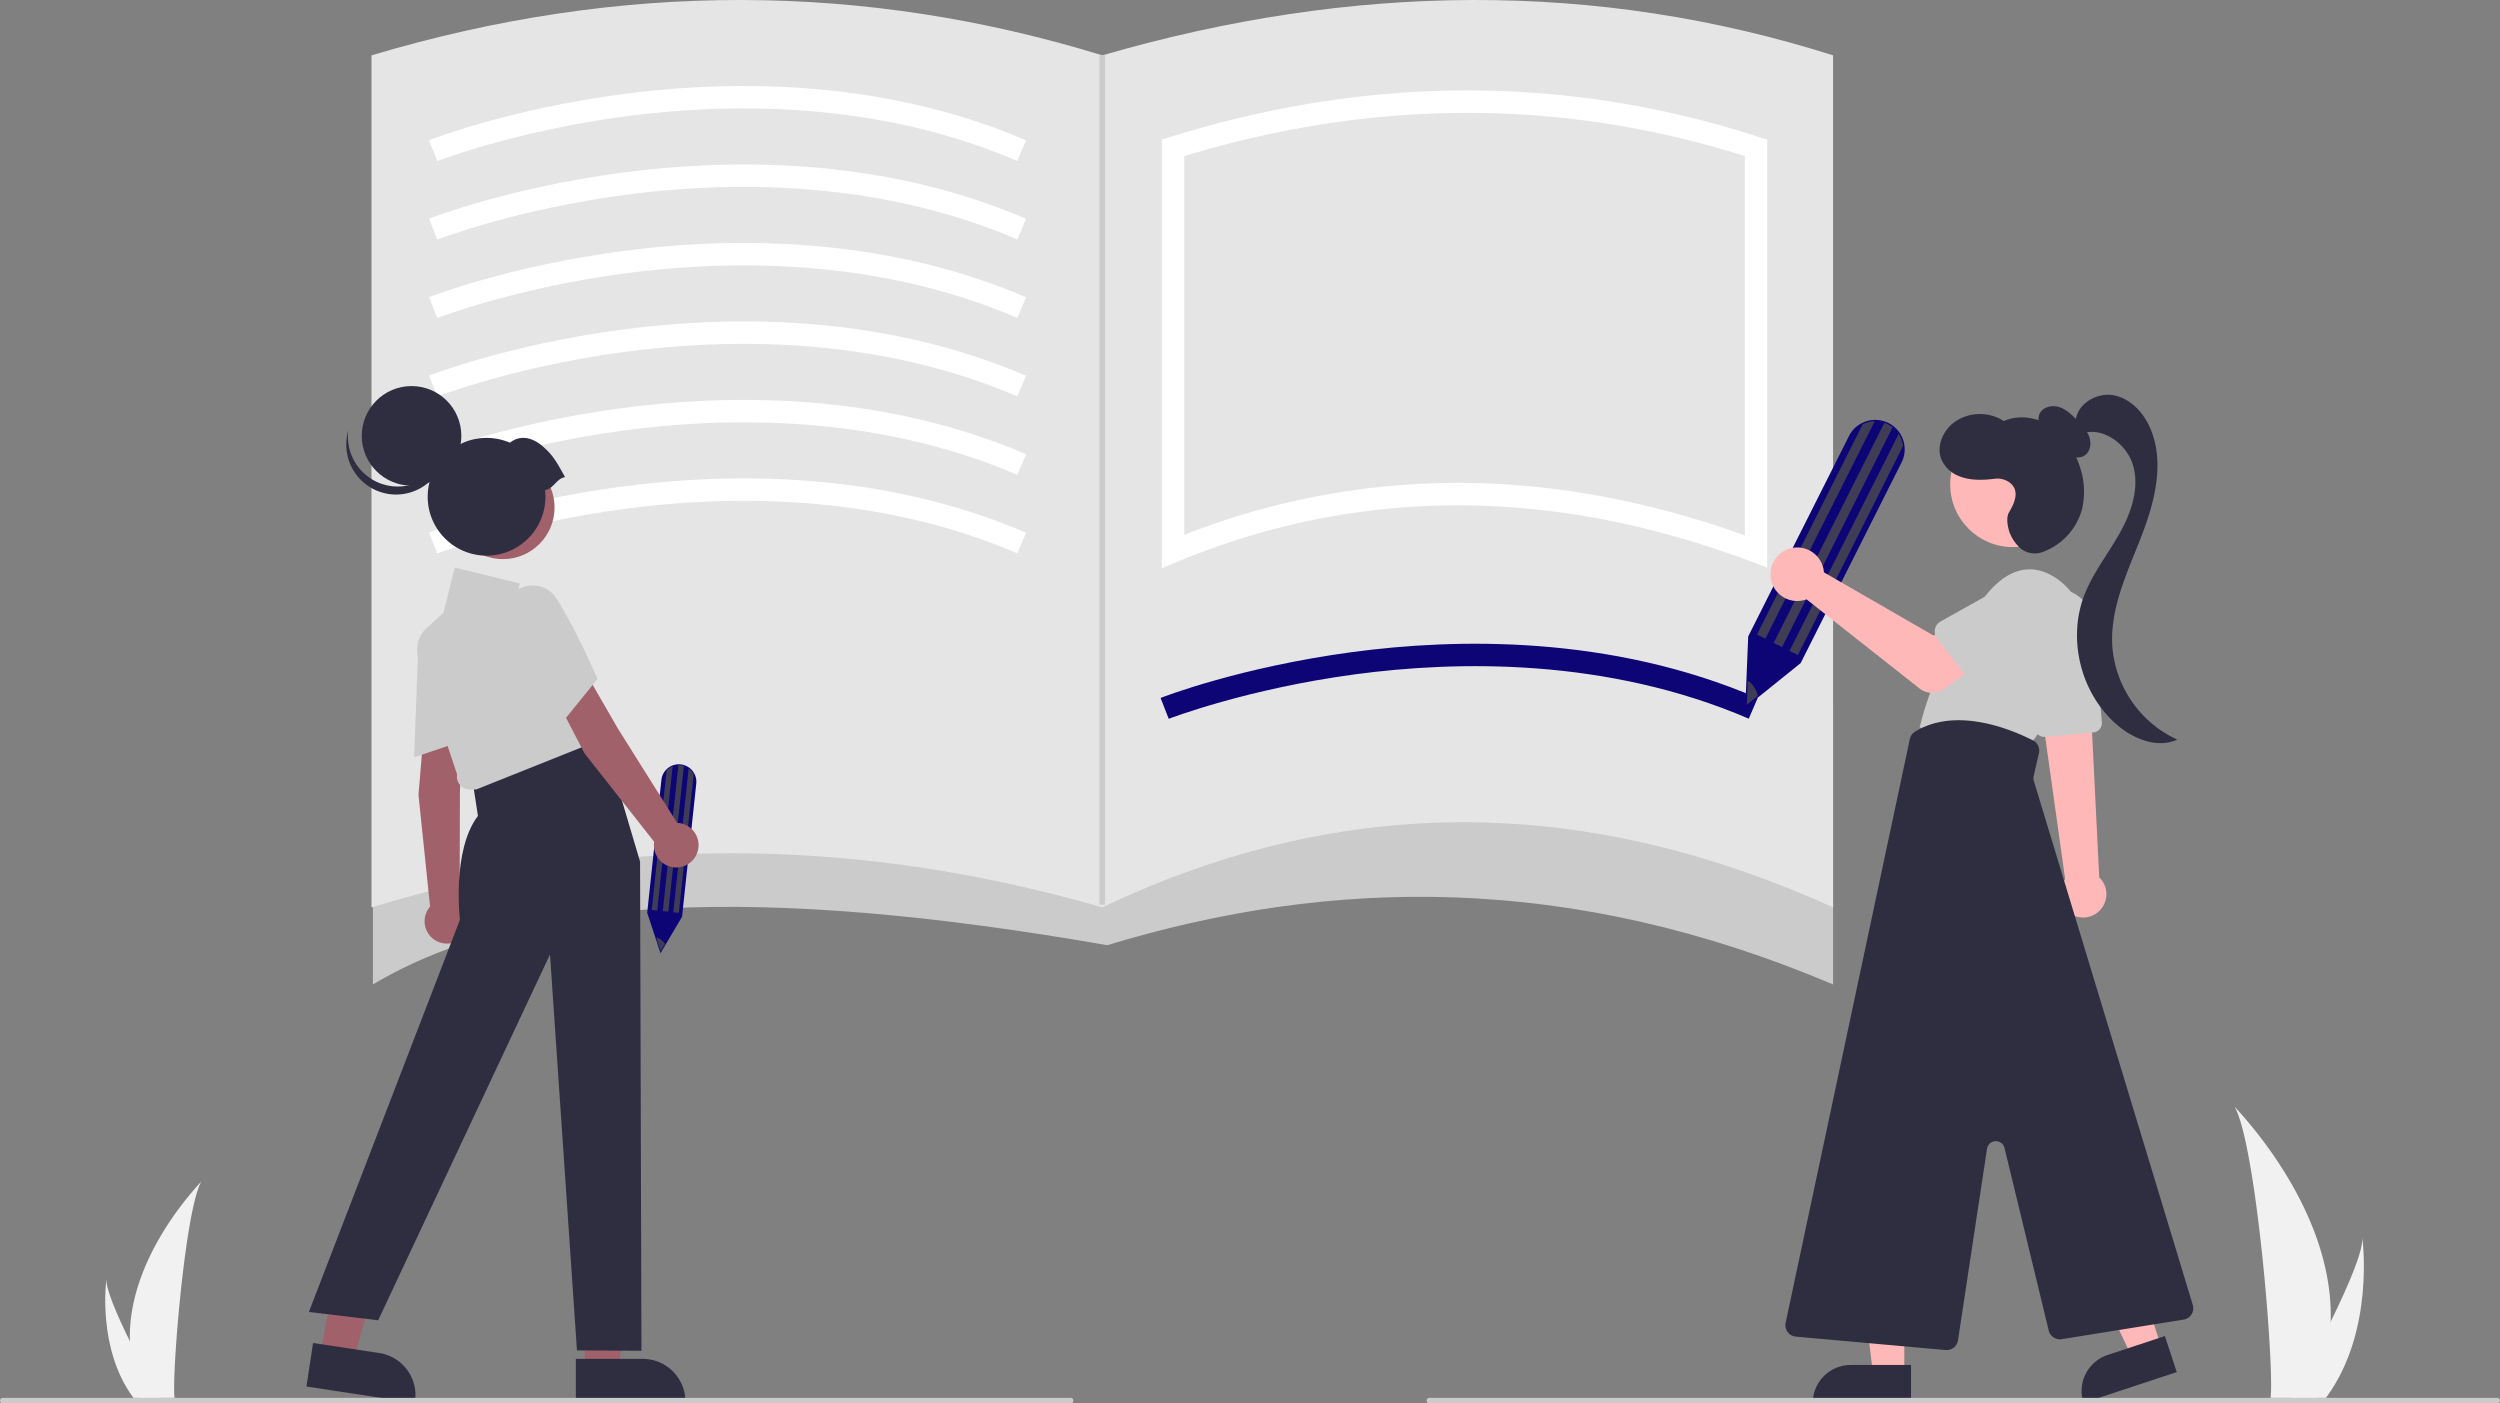 <svg data-name="Layer 1" xmlns="http://www.w3.org/2000/svg" width="892" height="500.75" viewBox="0 0 892 500.75"><rect x="0" y="0" width="892" height="500.75" fill="#808080" stroke="none"/><path data-name="Path 133" d="M831.58 471.597a96.071 96.071 0 01-4.489 26.557c-.06.2-.128.396-.193.596h-16.749c.018-.179.036-.379.054-.596 1.116-12.838-5.263-90.042-12.961-103.404.674 1.084 35.636 36.055 34.338 76.847z" fill="#f1f1f1"/><path data-name="Path 134" d="M830.323 498.154c-.14.2-.286.4-.435.596h-12.565l.333-.596c2.076-3.746 8.22-14.946 13.922-26.557 6.126-12.478 11.751-25.428 11.278-30.116.146 1.057 4.387 33.285-12.533 56.673z" fill="#f1f1f1"/><path data-name="Path 133" d="M46.35 478.584a71.351 71.351 0 003.334 19.724c.045.148.095.294.144.442h12.438a26.01 26.01 0 01-.04-.442c-.829-9.535 3.91-66.874 9.627-76.798-.501.805-26.467 26.778-25.503 57.074z" fill="#f1f1f1"/><path data-name="Path 134" d="M47.284 498.308c.104.148.212.296.323.442h9.332l-.248-.442c-1.542-2.782-6.104-11.1-10.34-19.724-4.55-9.267-8.727-18.886-8.375-22.367-.11.785-3.259 24.72 9.308 42.09z" fill="#f1f1f1"/><path d="M654.047 351.25c-93.947-39.814-178.942-38.3-259-14-123.352-21.543-207.82-18.21-262 14v-100h521z" fill="#cbcbcb"/><path d="M654.047 323.75c-86.552-39.217-173-41.75-260.75 0-89.878-25.878-176.764-25.607-260.75 0v-304c89.294-26.65 176.154-26.01 260.75 0 89.362-25.92 176.356-26.743 260.75 0z" fill="#e5e5e5"/><path d="M156.002 57.476l-2.911-7.452c1.141-.445 28.408-10.986 68.424-16.363 36.996-4.973 92.115-6.16 144.612 16.414l-3.16 7.35c-50.741-21.819-104.231-20.67-140.17-15.865-39.116 5.231-66.522 15.81-66.795 15.916z" fill="#fff"/><path d="M156.002 85.476l-2.911-7.452c1.141-.445 28.408-10.986 68.424-16.363 36.996-4.972 92.115-6.16 144.612 16.414l-3.16 7.35c-50.741-21.819-104.231-20.67-140.17-15.865-39.116 5.231-66.522 15.81-66.795 15.916z" fill="#fff"/><path d="M156.002 113.476l-2.911-7.452c1.141-.445 28.408-10.986 68.424-16.363 36.996-4.973 92.115-6.16 144.612 16.414l-3.16 7.35c-50.741-21.819-104.231-20.67-140.17-15.865-39.116 5.231-66.522 15.81-66.795 15.916z" fill="#fff"/><path d="M156.002 141.476l-2.911-7.452c1.141-.445 28.408-10.986 68.424-16.363 36.996-4.972 92.115-6.16 144.612 16.414l-3.16 7.35c-50.741-21.819-104.231-20.67-140.17-15.865-39.116 5.231-66.522 15.81-66.795 15.916z" fill="#fff"/><path d="M156.002 169.476l-2.911-7.452c1.141-.445 28.408-10.986 68.424-16.363 36.996-4.973 92.115-6.16 144.612 16.414l-3.16 7.35c-50.741-21.82-104.231-20.67-140.17-15.865-39.116 5.231-66.522 15.81-66.795 15.916z" fill="#fff"/><path d="M156.002 197.476l-2.911-7.452c1.141-.445 28.408-10.986 68.424-16.363 36.996-4.972 92.115-6.16 144.612 16.414l-3.16 7.35c-50.741-21.82-104.231-20.67-140.17-15.865-39.116 5.231-66.522 15.81-66.795 15.916z" fill="#fff"/><path d="M417.002 256.476l-2.911-7.452c1.141-.445 28.408-10.986 68.424-16.363 36.996-4.972 92.115-6.16 144.612 16.414l-3.16 7.35c-50.741-21.82-104.231-20.67-140.17-15.865-39.116 5.231-66.522 15.81-66.795 15.916z" fill="#0d0575"/><path d="M414.547 202.739V49.809l2.808-.877c71.143-22.223 141.941-22.219 210.427.013l2.765.898v152.692l-5.412-2.043c-71.27-26.898-140.26-26.914-205.056-.047zm105.563-30.45q50.228 0 102.437 18.725V55.67c-65.114-20.535-132.377-20.524-200 .033v135.125a266.356 266.356 0 0197.563-18.54z" fill="#fff"/><path d="M622.713 252.514l1.048-25.452 35.946-71.469a10.368 10.368 0 014.704-4.677 10.49 10.49 0 018.104-.529 10.486 10.486 0 016.54 6.628 10.847 10.847 0 01.455 2.035 10.387 10.387 0 01-1.042 5.979l-35.995 71.566z" fill="#0d0575"/><path d="M668.888 150.315l-39.02 77.58-2.975-1.496 37.74-75.034a9.945 9.945 0 014.255-1.05zm10.126 8.799l-37.532 74.623-2.975-1.497 38.939-77.419a9.998 9.998 0 011.134 2.35 10.328 10.328 0 01.434 1.943zm-3.736-6.659l-39.451 78.437-2.975-1.496 39.5-78.536a9.688 9.688 0 011.229.517 10.198 10.198 0 011.697 1.078zm-48.052 95.782l-3.97 3.197.333-8.429c1.363.473 2.839 2.525 3.637 5.232z" fill="#3f3d56"/><path d="M235.674 340.104l-4.752-14.416 5.063-47.4a6.178 6.178 0 011.643-3.596 6.25 6.25 0 014.41-1.994 6.248 6.248 0 015.037 2.325 6.463 6.463 0 01.68 1.04 6.19 6.19 0 01.673 3.553l-5.07 47.466z" fill="#0d0575"/><path d="M239.999 273.418l-5.496 51.454-1.973-.21 5.315-49.766a5.926 5.926 0 012.154-1.478zm7.493 2.784l-5.286 49.493-1.974-.21 5.485-51.348a5.957 5.957 0 011.126 1.073 6.153 6.153 0 01.649.992zm-3.48-2.93l-5.557 52.022-1.973-.21 5.563-52.088a5.773 5.773 0 01.794.03 6.077 6.077 0 011.173.246zm-6.717 63.5l-1.544 2.616-1.582-4.771c.86-.022 2.113.813 3.126 2.155z" fill="#3f3d56"/><g data-name="Group 23"><path data-name="Path 385" d="M750.44 323.199a8.305 8.305 0 11-14.42-8.245l.056-.097a8.938 8.938 0 01.782-1.11l-6.986-49.795-.21-1.492-1.418-10.161-.21-1.465.774.037 13.536.618 3.63.164.454 9.27 2.575 52.115a8.294 8.294 0 011.437 10.161z" fill="#ffb8b8"/><path data-name="Path 386" d="M729.703 262.911l17.188-1.576a3.393 3.393 0 003.06-3.673l-3.184-35.743a13.032 13.032 0 00-25.96 2.318q.033.37.087.736l5.154 35.059a3.388 3.388 0 003.346 2.894 2.402 2.402 0 00.309-.015z" fill="#cbcbcb"/><path data-name="Path 387" d="M742.731 234.035a23.939 23.939 0 00-8.805-27.552c-6.481-4.435-15.35-6.027-24.902 5.344a118.912 118.912 0 00-24.106 47.758l39.116 6.368s13.302-16.26 18.697-31.918z" fill="#cbcbcb"/><path data-name="Path 388" d="M679.466 490.206h-11.153l-5.305-43.017h16.46z" fill="#ffb8b8"/><path data-name="Path 389" d="M646.808 500.56h35.05v-13.542H660.35a13.542 13.542 0 00-13.542 13.542z" fill="#2f2e41"/><path data-name="Path 390" d="M771.156 480.478l-10.589 3.5-18.539-39.177 15.628-5.166z" fill="#ffb8b8"/><path data-name="Path 391" d="M743.395 500.56l33.28-11-4.25-12.858-20.422 6.75a13.542 13.542 0 00-8.608 17.108z" fill="#2f2e41"/><circle data-name="Ellipse 65" cx="718.176" cy="172.861" r="22.343" fill="#ffb8b8"/><path data-name="Path 392" d="M698.614 478.231l10.356-68.357a3.184 3.184 0 016.243-.273l15.772 65.144a4.124 4.124 0 004.628 3.079l43.505-6.992a4.094 4.094 0 003.269-5.23l-56.729-187.03a3.184 3.184 0 01-.055-1.637l1.888-8.187a4.079 4.079 0 00-2.116-4.562c-7.725-3.941-27.29-12.136-42.056-3.16a4.14 4.14 0 00-1.89 2.663l-44.317 208.288a4.094 4.094 0 003.639 4.93l53.45 4.787q.182.016.364.016a4.1 4.1 0 004.046-3.48z" fill="#2f2e41"/><path data-name="Path 393" d="M732.991 157.076a16.902 16.902 0 01-4.416-3.84 5.731 5.731 0 01-.883-5.548c1.13-2.49 4.483-3.275 7.083-2.43s4.608 2.886 6.507 4.851c1.673 1.729 3.394 3.54 4.185 5.814s.385 5.156-1.589 6.536c-1.937 1.354-4.723.8-6.586-.654a16.8 16.8 0 01-4.116-5.703z" fill="#2f2e41"/><path data-name="Path 394" d="M740.559 150.71c.124-6.295 7.3-10.81 13.497-9.694s10.96 6.4 13.345 12.227c5.038 12.313 1.256 26.362-3.598 38.753s-10.862 24.96-10.153 38.245a39.958 39.958 0 0023.21 33.658c-6.993 3.17-15.353-.105-21.23-5.047-13.052-10.975-18.09-30.516-11.973-46.433 3.018-7.852 8.336-14.569 12.487-21.884s7.199-15.935 5.055-24.069-11.267-14.717-19.065-11.57z" fill="#2f2e41"/><path data-name="Path 395" d="M716.836 182.776c1.948-3.291 3.912-7.612.353-10.49a7.336 7.336 0 00-5.503-1.455c-4.014.484-8.385.683-12.27-.775a11.502 11.502 0 01-6.672-5.996c-2.002-4.752.505-10.526 4.698-13.53a15.828 15.828 0 0117.519-.31c5.43-2.4 12.02-1.332 16.953 1.97s8.31 8.59 10.144 14.236a27.478 27.478 0 01.84 15.115 22.462 22.462 0 01-13.933 15.354 8.089 8.089 0 01-7.989-1.183 15.027 15.027 0 01-4.042-5.925c-.742-2.49-1.137-5.253-.098-7.011z" fill="#2f2e41"/><path data-name="Path 397" d="M650.556 202.712a9.573 9.573 0 01.217 1.492l39.077 22.544 9.498-5.468 10.125 13.256L693.6 245.85a7.277 7.277 0 01-8.733-.213l-40.299-31.79a9.552 9.552 0 115.982-11.135z" fill="#ffb8b8"/><path data-name="Path 398" d="M691.157 227.816l12.63 16.369a4.094 4.094 0 006.186.339l14.297-14.847a11.371 11.371 0 10-13.577-18.244q-.186.138-.365.283l-17.932 10.027a4.094 4.094 0 00-1.242 6.073z" fill="#cbcbcb"/></g><path fill="#a0616a" d="M208.552 488.809l12.123-.001 5.768-46.761-17.893.001.002 46.761z"/><path d="M205.46 484.85h23.875a15.216 15.216 0 0115.216 15.215v.494l-39.09.001z" fill="#2f2e41"/><path fill="#a0616a" d="M114.156 483.561l11.987 1.812 12.693-45.374-15.715-2.674-8.965 46.236z"/><path d="M111.69 479.185l23.607 3.568a15.216 15.216 0 0112.77 17.319l-.074.488-38.651-5.842z" fill="#2f2e41"/><path d="M151.535 257.07l13.46 3.527-.895 21.824-.11 39.734a7.963 7.963 0 11-10.54 1.324l-4.136-39.88z" fill="#a0616a"/><path d="M149.192 232.073a10.988 10.988 0 016.793-9.772 10.273 10.273 0 0111.12 1.789 9.795 9.795 0 013.265 7.575c.035 12.784-2.85 31.42-2.88 31.606l-.046.296-19.675 6.626z" fill="#cbcbcb"/><path d="M184.372 268.364l30.094-7.79 13.91 46.85.495 174.535-23.013-.144-9.62-141.263-61.31 130.53-24.72-2.967L164.1 328.191s-2.966-24.722 6.428-37.083l-1.978-12.855z" fill="#2f2e41"/><path d="M164.08 280.02a4.611 4.611 0 01-.983-3.709l-13.727-41.18a10.477 10.477 0 012.89-11.059l5.958-5.416 4.039-16.153 23.21 5.673-1.913 7.65 10.505-1.91 22.125 49.277-46.247 18.486-2.278.035a4.61 4.61 0 01-3.579-1.693z" fill="#cbcbcb"/><path d="M196.295 245.25l13.262-4.214 10.909 18.923 21.145 33.64a7.963 7.963 0 11-8.199 6.753L208.6 268.86z" fill="#a0616a"/><path d="M180.953 225.376a10.987 10.987 0 01.518-11.888 10.279 10.279 0 0110.354-4.433 9.795 9.795 0 016.809 4.657c6.863 10.785 14.385 28.078 14.46 28.25l.12.276-13.088 16.116z" fill="#cbcbcb"/><circle cx="179.429" cy="181.056" r="18.441" fill="#a0616a"/><circle cx="146.839" cy="155.514" r="17.764" fill="#2f2e41"/><path d="M131.517 170.223a17.765 17.765 0 0027.432-9.327 17.765 17.765 0 11-34.652-7.285 17.758 17.758 0 007.22 16.612z" fill="#2f2e41"/><path d="M201.62 170.243c-3.1-5.552-4.287-7.871-8.286-11.247-3.535-2.986-7.885-3.863-11.393-1.034a21.008 21.008 0 1012.676 19.284 21.183 21.183 0 00-.143-2.375c3.05-.429 4.097-4.2 7.146-4.628z" fill="#2f2e41"/><path d="M382 500.75H1a1 1 0 010-2h381a1 1 0 010 2zm509 0H510a1 1 0 010-2h381a1 1 0 010 2zm-498.703-481h2v303.038h-2z" fill="#cbcbcb"/></svg>